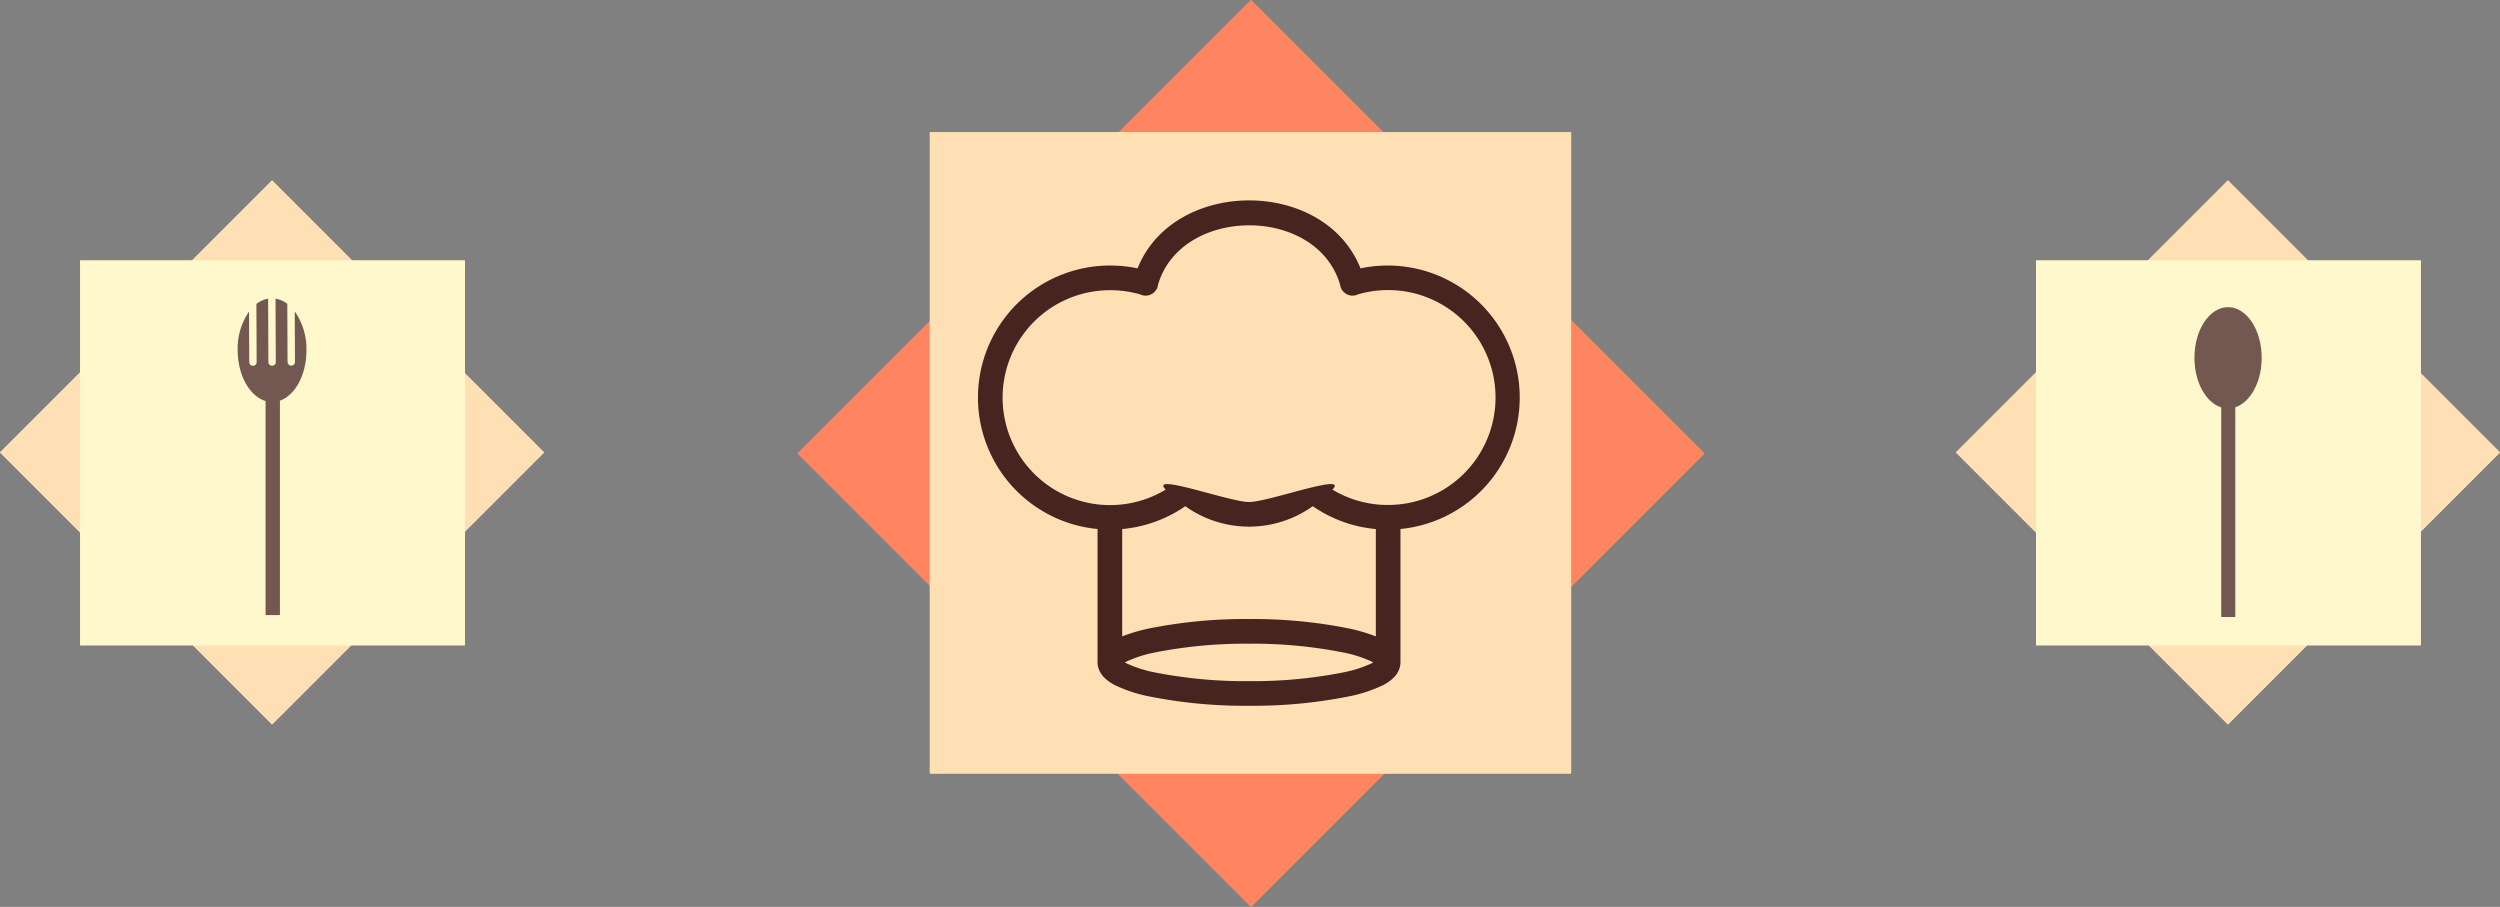 <svg xmlns="http://www.w3.org/2000/svg" width="623.765" height="226.274" viewBox="0 0 623.765 226.274">
  <rect x="0" y="0" width="623.765" height="226.274" fill="#808080" stroke="none"/>
  <defs>
    <style>
      .cls-1 {
        fill: #fe855f;
        stroke: #fe855f;
      }

      .cls-2 {
        fill: #ffe0b5;
        stroke: #ffe0b5;
      }

      .cls-3 {
        fill: #462521;
        fill-rule: evenodd;
      }

      .cls-4 {
        fill: #fff8cc;
        stroke: #fff8cc;
      }

      .cls-5 {
        fill: #735751;
      }

      .cls-6 {
        stroke: none;
      }

      .cls-7 {
        fill: none;
      }
    </style>
  </defs>
  <g id="Group_51" data-name="Group 51" transform="translate(-648 -1772)">
    <g id="Rectangle_23" data-name="Rectangle 23" class="cls-1" transform="translate(960.137 1772) rotate(45)">
      <rect class="cls-6" width="160" height="160"/>
      <rect class="cls-7" x="0.5" y="0.5" width="159" height="159"/>
    </g>
    <g id="Rectangle_24" data-name="Rectangle 24" class="cls-2" transform="translate(880 1805)">
      <rect class="cls-6" width="160" height="160"/>
      <rect class="cls-7" x="0.5" y="0.5" width="159" height="159"/>
    </g>
    <g id="Group_11" data-name="Group 11" transform="translate(886 860.649)">
      <path id="Path_113" data-name="Path 113" class="cls-3" d="M73.632,961.351c-11.65.014-23.3,5.677-27.8,16.958a33.366,33.366,0,0,0-6.851-.707,32.943,32.943,0,0,0-3.136,65.739v33.295c0,.1,0,.206.011.307a5.518,5.518,0,0,0,1.583,3.381,10.516,10.516,0,0,0,2.93,2.065,35.539,35.539,0,0,0,8.367,2.721,121.494,121.494,0,0,0,24.906,2.336,121.392,121.392,0,0,0,24.893-2.336,35.533,35.533,0,0,0,8.366-2.721,10.514,10.514,0,0,0,2.929-2.065,5.5,5.5,0,0,0,1.586-3.443c.006-.082.008-.163.008-.245v-33.294a32.947,32.947,0,1,0-9.97-65.034c-4.512-11.329-16.169-16.971-27.823-16.958Zm0,6.218c9.9-.017,19.806,4.892,22.719,14.773a3.075,3.075,0,0,0,1.531,2.336q.064.038.131.073l.062.032a3.075,3.075,0,0,0,2.732.021,26.809,26.809,0,1,1,7.485,52.539,26.646,26.646,0,0,1-13.842-3.834c4.295-4.381-15.922,3.1-20.8,3.1-4.9,0-25.105-7.478-20.81-3.1a26.811,26.811,0,1,1-13.851-49.754,27,27,0,0,1,7.492,1.049,3.075,3.075,0,0,0,2.8-.048q.067-.034.132-.072l.057-.034a3.075,3.075,0,0,0,1.473-2.291c2.891-9.825,12.791-14.771,22.7-14.787Zm-15.893,70.083a27.341,27.341,0,0,0,31.807,0,32.839,32.839,0,0,0,15.732,5.7v26.787a41.762,41.762,0,0,0-6.737-1.988,121.079,121.079,0,0,0-24.9-2.345,121.177,121.177,0,0,0-24.908,2.345,41.805,41.805,0,0,0-6.74,1.988v-26.787a32.806,32.806,0,0,0,15.742-5.7Zm15.907,34.308a116.177,116.177,0,0,1,23.574,2.2,31.338,31.338,0,0,1,6.9,2.2c.184.094.348.186.5.274-.147.088-.311.18-.494.274a31.361,31.361,0,0,1-6.9,2.2,116.527,116.527,0,0,1-23.576,2.194,116.629,116.629,0,0,1-23.59-2.194,31.35,31.35,0,0,1-6.9-2.2q-.274-.141-.494-.273c.147-.088.312-.181.5-.274a31.341,31.341,0,0,1,6.9-2.2,116.282,116.282,0,0,1,23.588-2.2Z" transform="translate(0 0)"/>
    </g>
    <g id="Rectangle_25" data-name="Rectangle 25" class="cls-2" transform="translate(1203.882 1817) rotate(45)">
      <rect class="cls-6" width="96" height="96"/>
      <rect class="cls-7" x="0.5" y="0.5" width="95" height="95"/>
    </g>
    <g id="Rectangle_26" data-name="Rectangle 26" class="cls-4" transform="translate(1156 1837)">
      <rect class="cls-6" width="96" height="96"/>
      <rect class="cls-7" x="0.5" y="0.5" width="95" height="95"/>
    </g>
    <g id="Rectangle_27" data-name="Rectangle 27" class="cls-2" transform="translate(715.882 1817) rotate(45)">
      <rect class="cls-6" width="96" height="96"/>
      <rect class="cls-7" x="0.5" y="0.5" width="95" height="95"/>
    </g>
    <g id="Rectangle_28" data-name="Rectangle 28" class="cls-4" transform="translate(668 1837)">
      <rect class="cls-6" width="96" height="96"/>
      <rect class="cls-7" x="0.5" y="0.5" width="95" height="95"/>
    </g>
    <rect id="Rectangle_29" data-name="Rectangle 29" class="cls-5" width="3.582" height="56.882" transform="translate(714.261 1868.589)"/>
    <path id="Path_114" data-name="Path 114" class="cls-5" d="M9.552.592l6.931,10.567a.923.923,0,0,1-1.543,1.012L6.972.023a6.581,6.581,0,0,0-3.164.52l8.681,13.236a.923.923,0,0,1-1.543,1.012L2.264,1.555A6.581,6.581,0,0,0,.527,4.25L8.495,16.4A.923.923,0,0,1,6.951,17.41L.021,6.843a16.336,16.336,0,0,0,2.888,9.648c3.913,5.966,10.3,8.7,14.256,6.1s4-9.539.086-15.505A16.336,16.336,0,0,0,9.552.592Z" transform="matrix(0.839, 0.545, -0.545, 0.839, 713.846, 1843.983)"/>
    <rect id="Rectangle_30" data-name="Rectangle 30" class="cls-5" width="3.505" height="55.65" transform="translate(1202.216 1870.301)"/>
    <ellipse id="Ellipse_44" data-name="Ellipse 44" class="cls-5" cx="8.39" cy="12.638" rx="8.39" ry="12.638" transform="translate(1195.525 1848.635)"/>
    <ellipse id="Ellipse_45" data-name="Ellipse 45" class="cls-5" cx="6.903" cy="10.398" rx="6.903" ry="10.398" transform="translate(1197.012 1850.875)"/>
  </g>
</svg>
